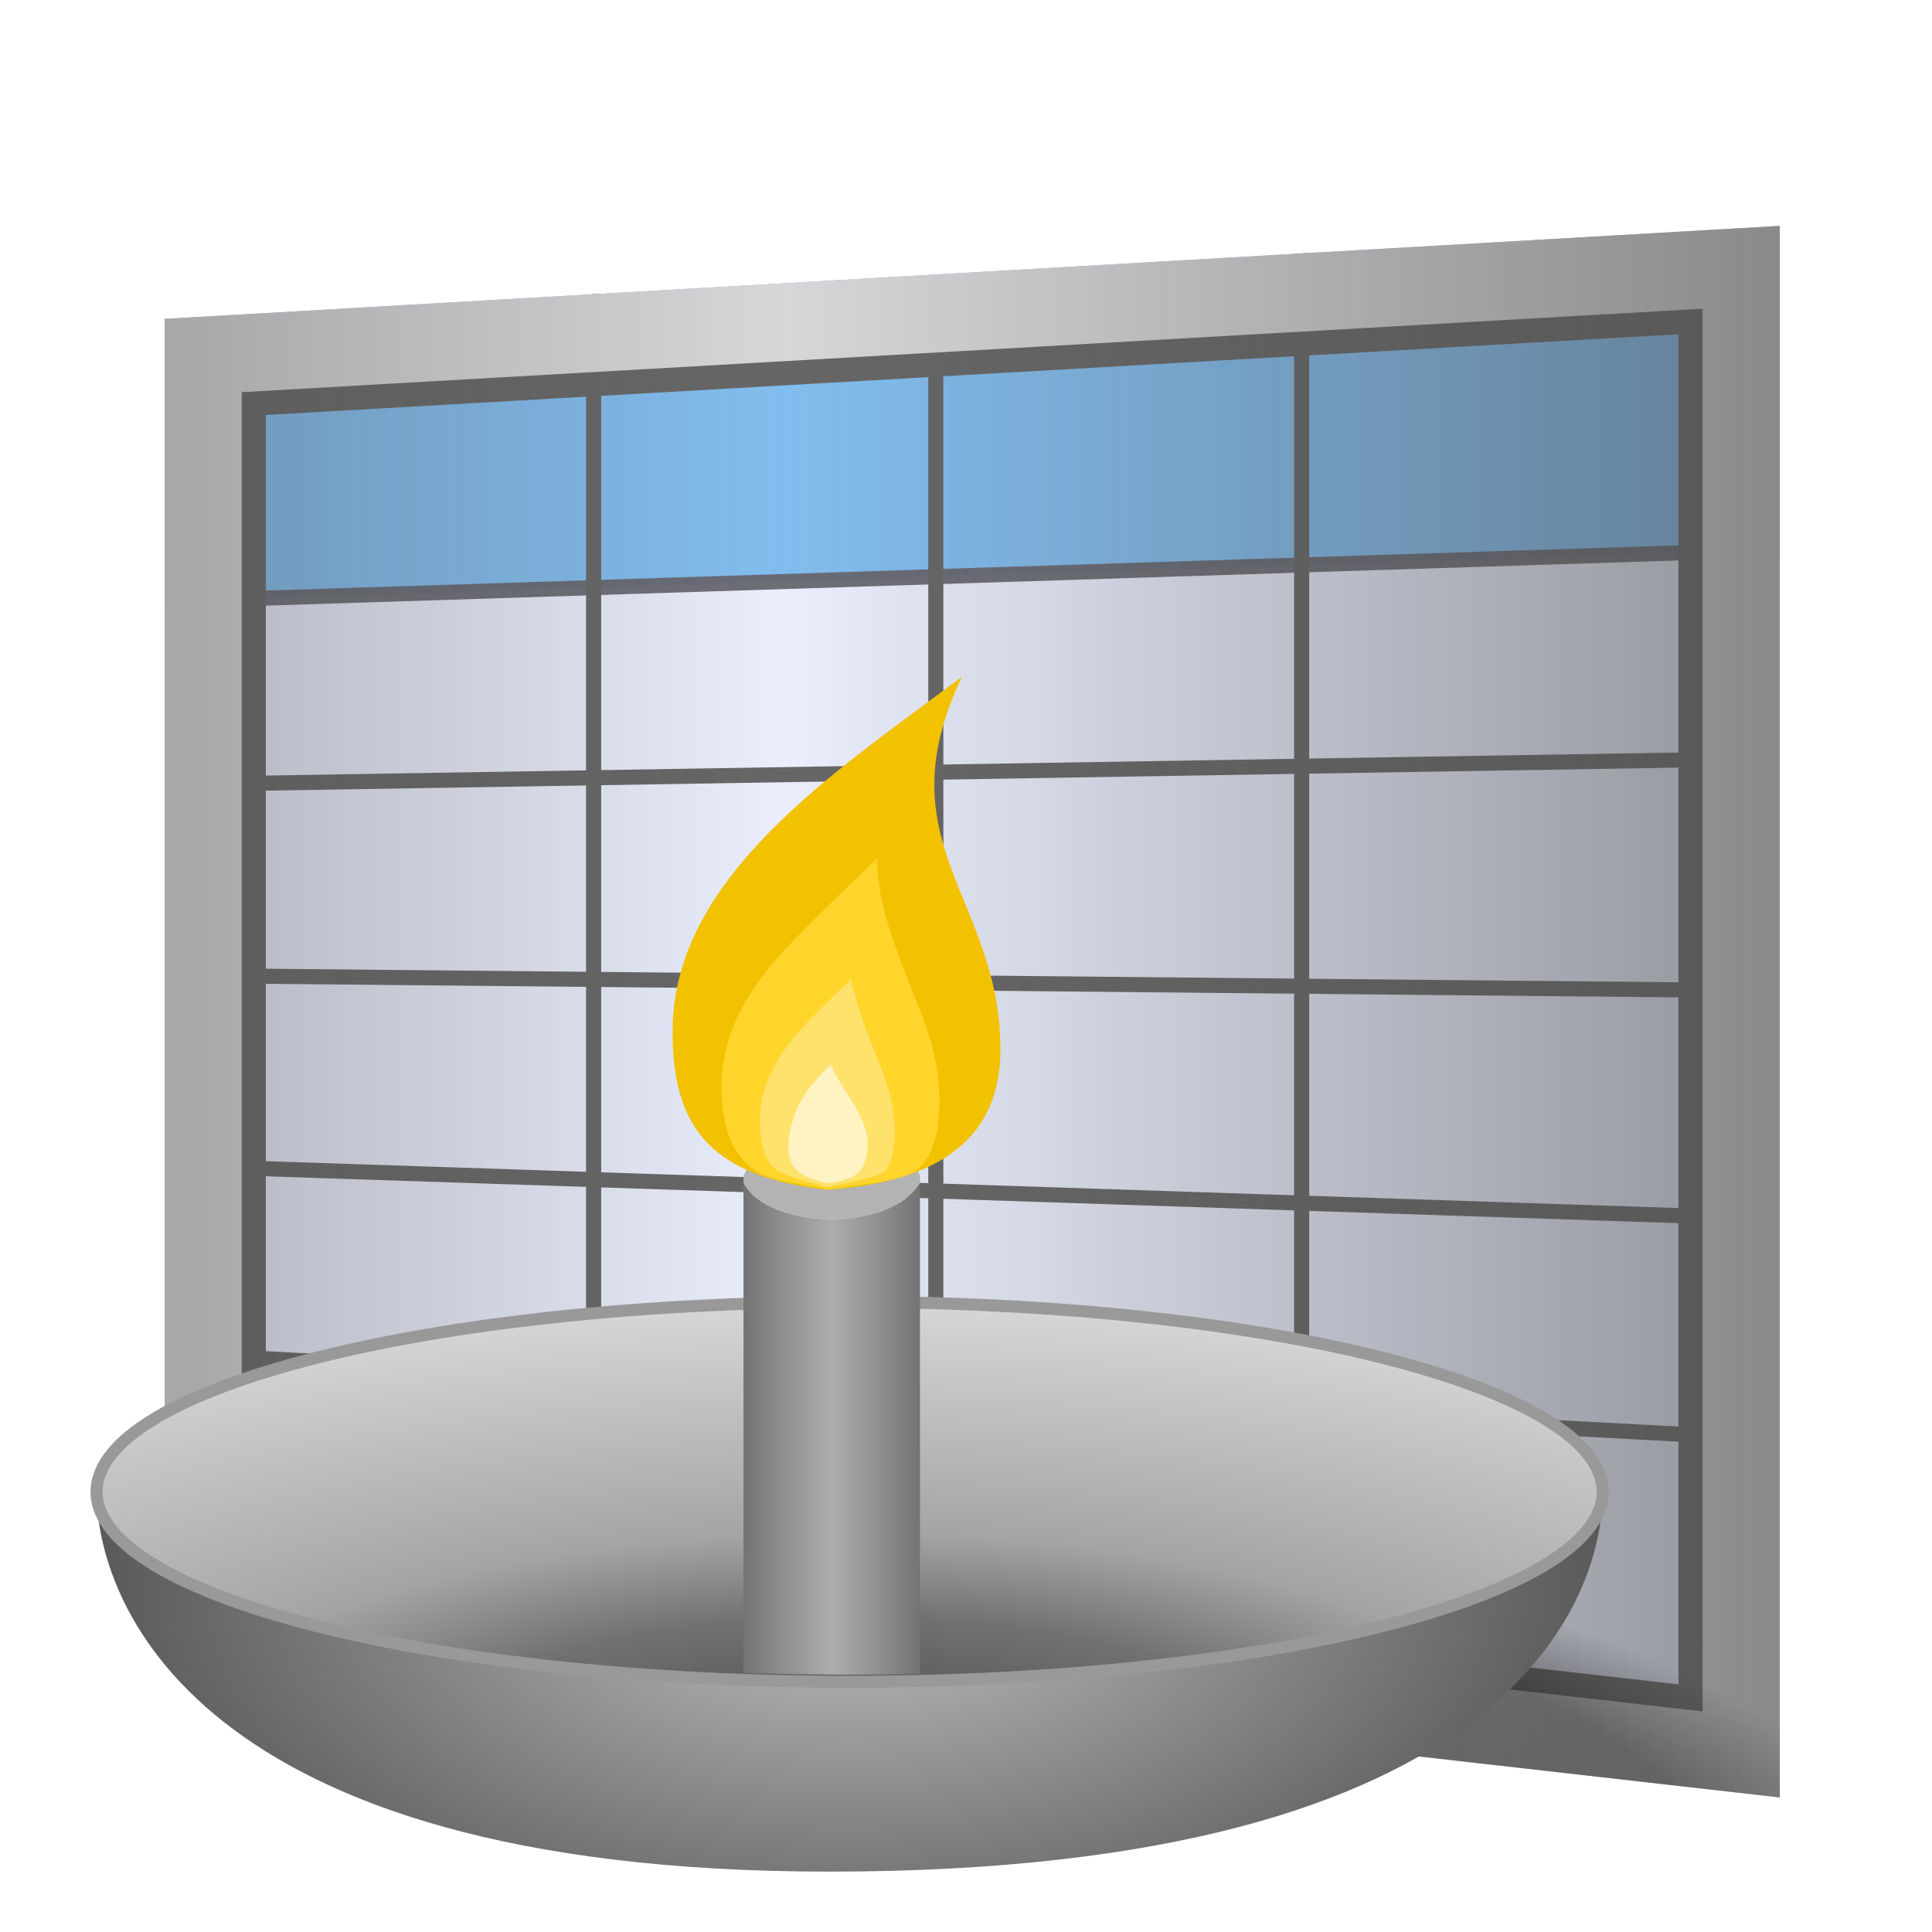 <?xml version="1.0" encoding="UTF-8" standalone="no"?>
<!-- Created with Inkscape (http://www.inkscape.org/) -->

<svg
   xmlns:dc="http://purl.org/dc/elements/1.1/"
   xmlns:cc="http://creativecommons.org/ns#"
   xmlns:rdf="http://www.w3.org/1999/02/22-rdf-syntax-ns#"
   xmlns:svg="http://www.w3.org/2000/svg"
   xmlns="http://www.w3.org/2000/svg"
   xmlns:xlink="http://www.w3.org/1999/xlink"
   xmlns:sodipodi="http://sodipodi.sourceforge.net/DTD/sodipodi-0.dtd"
   xmlns:inkscape="http://www.inkscape.org/namespaces/inkscape"
   width="64"
   height="64"
   id="svg2816"
   version="1.1"
   inkscape:version="0.48.0 r9654"
   sodipodi:docname="favicon.svg">
  <defs
     id="defs2818">
    <linearGradient
       inkscape:collect="always"
       id="linearGradient4076">
      <stop
         style="stop-color:#999999;stop-opacity:1;"
         offset="0"
         id="stop4078" />
      <stop
         style="stop-color:#999999;stop-opacity:0;"
         offset="1"
         id="stop4080" />
    </linearGradient>
    <linearGradient
       id="linearGradient4007">
      <stop
         style="stop-color:#999999;stop-opacity:1;"
         offset="0"
         id="stop4009" />
      <stop
         id="stop4053"
         offset="0.677"
         style="stop-color:#999999;stop-opacity:0.569;" />
      <stop
         style="stop-color:#999999;stop-opacity:0.033;"
         offset="1"
         id="stop4011" />
    </linearGradient>
    <linearGradient
       inkscape:collect="always"
       id="linearGradient3917">
      <stop
         style="stop-color:#4d4d4d;stop-opacity:0"
         offset="0"
         id="stop3919" />
      <stop
         style="stop-color:#4d4d4d;stop-opacity:0.559"
         offset="1"
         id="stop3921" />
    </linearGradient>
    <linearGradient
       id="linearGradient3795">
      <stop
         style="stop-color:#000000;stop-opacity:0.771;"
         offset="0"
         id="stop3797" />
      <stop
         id="stop3803"
         offset="0.89"
         style="stop-color:#000000;stop-opacity:0.557;" />
      <stop
         style="stop-color:#000000;stop-opacity:0;"
         offset="1"
         id="stop3799" />
    </linearGradient>
    <linearGradient
       id="linearGradient3740">
      <stop
         style="stop-color:#adadad;stop-opacity:1;"
         offset="0"
         id="stop3742" />
      <stop
         id="stop3748"
         offset="0.598"
         style="stop-color:#8c8c8c;stop-opacity:1;" />
      <stop
         style="stop-color:#737373;stop-opacity:1;"
         offset="1"
         id="stop3744" />
    </linearGradient>
    <linearGradient
       id="linearGradient3663">
      <stop
         style="stop-color:#c1c1c1;stop-opacity:1;"
         offset="0"
         id="stop3665" />
      <stop
         style="stop-color:#4d4d4d;stop-opacity:1"
         offset="1"
         id="stop3667" />
    </linearGradient>
    <linearGradient
       id="linearGradient3655">
      <stop
         style="stop-color:#4a4a4a;stop-opacity:1;"
         offset="0"
         id="stop3657" />
      <stop
         id="stop3671"
         offset="0.301"
         style="stop-color:#717171;stop-opacity:1;" />
      <stop
         style="stop-color:#a4a4a4;stop-opacity:1;"
         offset="0.483"
         id="stop3673" />
      <stop
         id="stop3676"
         offset="0.605"
         style="stop-color:#b1b1b1;stop-opacity:1;" />
      <stop
         style="stop-color:#d8d8d8;stop-opacity:1;"
         offset="1"
         id="stop3659" />
    </linearGradient>
    <inkscape:perspective
       sodipodi:type="inkscape:persp3d"
       inkscape:vp_x="0 : 32 : 1"
       inkscape:vp_y="0 : 1000 : 0"
       inkscape:vp_z="64 : 32 : 1"
       inkscape:persp3d-origin="32 : 21.333333 : 1"
       id="perspective2824" />
    <radialGradient
       inkscape:collect="always"
       xlink:href="#linearGradient3655"
       id="radialGradient3661"
       cx="33.268"
       cy="79.72"
       fx="33.268"
       fy="79.72"
       r="25.446"
       gradientTransform="matrix(1.842,-2.3513749e-7,6.9729756e-8,0.598,-28.003,11.636)"
       gradientUnits="userSpaceOnUse" />
    <radialGradient
       inkscape:collect="always"
       xlink:href="#linearGradient3663"
       id="radialGradient3669"
       cx="33.275"
       cy="53.716"
       fx="33.275"
       fy="53.716"
       r="25.446"
       gradientTransform="matrix(1.097,3.756e-8,-3.4615034e-8,0.591,15.117,13.429)"
       gradientUnits="userSpaceOnUse" />
    <inkscape:perspective
       id="perspective3688"
       inkscape:persp3d-origin="0.5 : 0.33333333 : 1"
       inkscape:vp_z="1 : 0.5 : 1"
       inkscape:vp_y="0 : 1000 : 0"
       inkscape:vp_x="0 : 0.5 : 1"
       sodipodi:type="inkscape:persp3d" />
    <radialGradient
       inkscape:collect="always"
       xlink:href="#linearGradient3655-2"
       id="radialGradient3661-5"
       cx="33.268"
       cy="79.72"
       fx="33.268"
       fy="79.72"
       r="25.446"
       gradientTransform="matrix(1.842,-2.3513749e-7,6.9729756e-8,0.598,-28.003,11.636)"
       gradientUnits="userSpaceOnUse" />
    <linearGradient
       id="linearGradient3655-2">
      <stop
         style="stop-color:#4a4a4a;stop-opacity:1;"
         offset="0"
         id="stop3657-6" />
      <stop
         id="stop3671-1"
         offset="0.301"
         style="stop-color:#717171;stop-opacity:1;" />
      <stop
         style="stop-color:#a4a4a4;stop-opacity:1;"
         offset="0.483"
         id="stop3673-1" />
      <stop
         id="stop3676-7"
         offset="0.605"
         style="stop-color:#b1b1b1;stop-opacity:1;" />
      <stop
         style="stop-color:#d8d8d8;stop-opacity:1;"
         offset="1"
         id="stop3659-8" />
    </linearGradient>
    <linearGradient
       inkscape:collect="always"
       xlink:href="#linearGradient3740"
       id="linearGradient3746"
       x1="33.021"
       y1="50.754"
       x2="35.944"
       y2="50.754"
       gradientUnits="userSpaceOnUse"
       spreadMethod="reflect" />
    <clipPath
       clipPathUnits="userSpaceOnUse"
       id="clipPath3779">
      <path
         style="fill:#ffffff;fill-opacity:1;stroke:none"
         d="m 35.441,13.322 c -6.872,0 -14.898,33.664 -19.382,34.793 -2.242,0.565 -4.052,1.237 -5.281,1.969 -1.229,0.732 -1.844,1.509 -1.844,2.25 0,0.741 0.615,1.515 1.844,2.25 1.229,0.735 3.039,1.4 5.281,1.969 4.484,1.137 10.69,1.844 17.562,1.844 6.872,0 13.078,-0.707 17.562,-1.844 2.242,-0.568 4.052,-1.234 5.281,-1.969 1.229,-0.735 1.844,-1.509 1.844,-2.25 0,-0.741 -0.615,-1.518 -1.844,-2.25 C 55.236,49.352 53.426,48.68 51.184,48.116 46.699,46.986 42.313,13.322 35.441,13.322 z"
         id="path3781"
         sodipodi:nodetypes="csssssssssssc"
         inkscape:connector-curvature="0" />
    </clipPath>
    <inkscape:perspective
       id="perspective3815"
       inkscape:persp3d-origin="0.5 : 0.33333333 : 1"
       inkscape:vp_z="1 : 0.5 : 1"
       inkscape:vp_y="0 : 1000 : 0"
       inkscape:vp_x="0 : 0.5 : 1"
       sodipodi:type="inkscape:persp3d" />
    <filter
       inkscape:collect="always"
       id="filter3840"
       color-interpolation-filters="sRGB">
      <feGaussianBlur
         inkscape:collect="always"
         stdDeviation="1.153"
         id="feGaussianBlur3842" />
    </filter>
    <radialGradient
       inkscape:collect="always"
       xlink:href="#linearGradient3795"
       id="radialGradient3844"
       gradientUnits="userSpaceOnUse"
       gradientTransform="matrix(1.132,0,0,0.317,-4.055,33.457)"
       cx="33.845"
       cy="69.307"
       fx="33.845"
       fy="69.307"
       r="46.13" />
    <inkscape:perspective
       id="perspective3875"
       inkscape:persp3d-origin="0.5 : 0.33333333 : 1"
       inkscape:vp_z="1 : 0.5 : 1"
       inkscape:vp_y="0 : 1000 : 0"
       inkscape:vp_x="0 : 0.5 : 1"
       sodipodi:type="inkscape:persp3d" />
    <linearGradient
       inkscape:collect="always"
       xlink:href="#linearGradient3917"
       id="linearGradient3923"
       x1="49.5"
       y1="22"
       x2="82.379"
       y2="22"
       gradientUnits="userSpaceOnUse"
       spreadMethod="reflect" />
    <inkscape:perspective
       id="perspective3935"
       inkscape:persp3d-origin="0.5 : 0.33333333 : 1"
       inkscape:vp_z="1 : 0.5 : 1"
       inkscape:vp_y="0 : 1000 : 0"
       inkscape:vp_x="0 : 0.5 : 1"
       sodipodi:type="inkscape:persp3d" />
    <inkscape:perspective
       id="perspective3671"
       inkscape:persp3d-origin="0.5 : 0.33333333 : 1"
       inkscape:vp_z="1 : 0.5 : 1"
       inkscape:vp_y="0 : 1000 : 0"
       inkscape:vp_x="0 : 0.5 : 1"
       sodipodi:type="inkscape:persp3d" />
    <clipPath
       clipPathUnits="userSpaceOnUse"
       id="clipPath3686">
      <path
         style="fill:#b3b3b3;stroke:none"
         d="m 28.922,3.164 53.505,-3.081 0,52.059 -53.505,-6.074 0,-42.905 z"
         id="path3688"
         sodipodi:nodetypes="ccccc"
         inkscape:connector-curvature="0" />
    </clipPath>
    <inkscape:perspective
       id="perspective3671-8"
       inkscape:persp3d-origin="0.5 : 0.33333333 : 1"
       inkscape:vp_z="1 : 0.5 : 1"
       inkscape:vp_y="0 : 1000 : 0"
       inkscape:vp_x="0 : 0.5 : 1"
       sodipodi:type="inkscape:persp3d" />
    <clipPath
       clipPathUnits="userSpaceOnUse"
       id="clipPath3700">
      <path
         style="fill:#e6e6e6;stroke:none"
         d="m 28.922,3.164 53.505,-3.081 0,52.059 -53.505,-6.074 0,-42.905 z"
         id="path3702"
         sodipodi:nodetypes="ccccc"
         inkscape:connector-curvature="0" />
    </clipPath>
    <radialGradient
       inkscape:collect="always"
       xlink:href="#linearGradient4007"
       id="radialGradient4015"
       cx="53.25"
       cy="60.037"
       fx="53.25"
       fy="60.037"
       r="31.207"
       gradientTransform="matrix(1.493,0,0,0.522,-26.235,28.697)"
       gradientUnits="userSpaceOnUse" />
    <filter
       inkscape:collect="always"
       id="filter4049"
       color-interpolation-filters="sRGB">
      <feGaussianBlur
         inkscape:collect="always"
         stdDeviation="1.275"
         id="feGaussianBlur4051" />
    </filter>
    <linearGradient
       inkscape:collect="always"
       xlink:href="#linearGradient4076"
       id="linearGradient4082"
       x1="118.066"
       y1="65.84"
       x2="114.288"
       y2="38.407"
       gradientUnits="userSpaceOnUse" />
    <linearGradient
       inkscape:collect="always"
       xlink:href="#linearGradient4076-6"
       id="linearGradient4082-5"
       x1="118.066"
       y1="65.84"
       x2="114.288"
       y2="38.407"
       gradientUnits="userSpaceOnUse" />
    <linearGradient
       inkscape:collect="always"
       id="linearGradient4076-6">
      <stop
         style="stop-color:#999999;stop-opacity:1;"
         offset="0"
         id="stop4078-9" />
      <stop
         style="stop-color:#999999;stop-opacity:0;"
         offset="1"
         id="stop4080-3" />
    </linearGradient>
    <linearGradient
       y2="17.832"
       x2="110.292"
       y1="65.84"
       x1="118.066"
       gradientUnits="userSpaceOnUse"
       id="linearGradient4109"
       xlink:href="#linearGradient4076-6"
       inkscape:collect="always" />
    <linearGradient
       y2="17.832"
       x2="110.292"
       y1="65.84"
       x1="118.066"
       gradientUnits="userSpaceOnUse"
       id="linearGradient4109-5"
       xlink:href="#linearGradient4076-6-2"
       inkscape:collect="always" />
    <linearGradient
       inkscape:collect="always"
       id="linearGradient4076-6-2">
      <stop
         style="stop-color:#999999;stop-opacity:1;"
         offset="0"
         id="stop4078-9-5" />
      <stop
         style="stop-color:#999999;stop-opacity:0;"
         offset="1"
         id="stop4080-3-4" />
    </linearGradient>
    <linearGradient
       y2="37.035"
       x2="119.555"
       y1="60.353"
       x1="109.461"
       gradientUnits="userSpaceOnUse"
       id="linearGradient4161"
       xlink:href="#linearGradient4076-6-2"
       inkscape:collect="always" />
    <filter
       inkscape:collect="always"
       id="filter4204"
       x="-0.037"
       width="1.075"
       y="-0.142"
       height="1.285"
       color-interpolation-filters="sRGB">
      <feGaussianBlur
         inkscape:collect="always"
         stdDeviation="3.009"
         id="feGaussianBlur4206" />
    </filter>
  </defs>
  <sodipodi:namedview
     id="base"
     pagecolor="#ffffff"
     bordercolor="#666666"
     borderopacity="1.0"
     inkscape:pageopacity="0"
     inkscape:pageshadow="2"
     inkscape:zoom="2.9196403"
     inkscape:cx="51.090769"
     inkscape:cy="13.323559"
     inkscape:current-layer="layer6"
     showgrid="true"
     inkscape:document-units="px"
     inkscape:grid-bbox="true"
     inkscape:showpageshadow="false"
     showborder="true"
     inkscape:window-width="1280"
     inkscape:window-height="723"
     inkscape:window-x="0"
     inkscape:window-y="25"
     inkscape:window-maximized="1"
     fit-margin-top="0"
     fit-margin-left="-16"
     fit-margin-right="0"
     fit-margin-bottom="-5"
     borderlayer="true" />
  <g
     inkscape:groupmode="layer"
     id="layer6"
     inkscape:label="Pozadie"
     transform="translate(-16,5)"
     sodipodi:insensitive="true" />
  <g
     inkscape:groupmode="layer"
     id="layer7"
     inkscape:label="Tien"
     sodipodi:insensitive="true"
     style="display:none"
     transform="translate(-16,5)">
    <path
       sodipodi:type="arc"
       style="opacity:0.475;fill:url(#radialGradient4015);fill-opacity:1;stroke:none;filter:url(#filter4049)"
       id="path4005"
       sodipodi:cx="53.249535"
       sodipodi:cy="60.037243"
       sodipodi:rx="50.208046"
       sodipodi:ry="16.325855"
       d="m 103.458,60.037 c 0,9.017 -22.479,16.326 -50.208,16.326 -27.729,0 -50.208,-7.309 -50.208,-16.326 0,-9.017 22.479,-16.326 50.208,-16.326 27.729,0 50.208,7.309 50.208,16.326 z"
       transform="translate(-17.146,-1.677)" />
    <rect
       style="opacity:0.241;fill:url(#linearGradient4161);fill-opacity:1;stroke:none;filter:url(#filter4204)"
       id="rect4074"
       width="60.153"
       height="50.752"
       x="73.753"
       y="23.318"
       transform="matrix(1,0,-1.022,0.729,19.416,1)" />
  </g>
  <g
     inkscape:groupmode="layer"
     id="layer4"
     inkscape:label="Rozvrh"
     transform="translate(-23.469,7.4)"
     style="display:inline"
     sodipodi:insensitive="true">
    <g
       id="g3848"
       clip-path="url(#clipPath3686)"
       style="stroke-width:0.5;stroke-miterlimit:4;stroke-dasharray:none">
      <path
         sodipodi:nodetypes="ccccc"
         id="rect3789"
         d="m 28.922,1.529 53.505,-1.446 0,52.059 -53.505,-6.074 0,-44.539 z"
         style="fill:#eaeefd;fill-opacity:1;stroke:none"
         inkscape:connector-curvature="0" />
      <rect
         style="fill:#82bdef;fill-opacity:1;stroke:#66666f;stroke-width:0.5;stroke-miterlimit:4;stroke-opacity:0.941;stroke-dasharray:none"
         id="rect3855"
         width="81.501"
         height="15.698"
         x="20.531"
         y="-2.266"
         transform="matrix(1,-0.032,0.032,1,0,0)" />
      <path
         style="fill:none;stroke:#666666;stroke-width:0.5;stroke-linecap:butt;stroke-linejoin:miter;stroke-miterlimit:4;stroke-opacity:1;stroke-dasharray:none"
         d="m 43.134,1.634 0,45.522"
         id="path3857"
         inkscape:connector-curvature="0" />
      <path
         style="fill:none;stroke:#666666;stroke-width:0.5;stroke-linecap:butt;stroke-linejoin:miter;stroke-miterlimit:4;stroke-opacity:1;stroke-dasharray:none"
         d="m 66.588,-4.266 0,58"
         id="path3863"
         inkscape:connector-curvature="0" />
      <path
         id="path3865"
         d="m 54.469,2.331 0,45.522"
         style="fill:none;stroke:#666666;stroke-width:0.5;stroke-linecap:butt;stroke-linejoin:miter;stroke-miterlimit:4;stroke-opacity:1;stroke-dasharray:none"
         inkscape:connector-curvature="0" />
      <path
         style="fill:none;stroke:#666666;stroke-width:0.5;stroke-linecap:butt;stroke-linejoin:miter;stroke-miterlimit:4;stroke-opacity:1;stroke-dasharray:none"
         d="m 30.326,18.573 51.471,-0.839"
         id="path3903"
         sodipodi:nodetypes="cc"
         inkscape:connector-curvature="0" />
      <path
         style="fill:none;stroke:#666666;stroke-width:0.5;stroke-linecap:butt;stroke-linejoin:miter;stroke-miterlimit:4;stroke-opacity:1;stroke-dasharray:none"
         d="M 29.116,37.441 81.143,40.218"
         id="path3905"
         sodipodi:nodetypes="cc"
         inkscape:connector-curvature="0" />
      <path
         style="fill:none;stroke:#666666;stroke-width:0.5;stroke-linecap:butt;stroke-linejoin:miter;stroke-miterlimit:4;stroke-opacity:1;stroke-dasharray:none"
         d="m 29.231,31.215 52.418,1.739"
         id="path3907"
         sodipodi:nodetypes="cc"
         inkscape:connector-curvature="0" />
      <path
         style="fill:none;stroke:#666666;stroke-width:0.5;stroke-linecap:butt;stroke-linejoin:miter;stroke-miterlimit:4;stroke-opacity:1;stroke-dasharray:none"
         d="m 29.532,24.914 52.194,0.501"
         id="path3909"
         sodipodi:nodetypes="cc"
         inkscape:connector-curvature="0" />
      <path
         style="fill:none;stroke:#d7d7d9;stroke-width:6.4;stroke-miterlimit:4;stroke-opacity:1;stroke-dasharray:none"
         d="m 28.922,3.164 53.505,-3.081 0,52.059 -53.505,-6.074 0,-42.905 z"
         id="path3901"
         sodipodi:nodetypes="ccccc"
         inkscape:connector-curvature="0" />
      <path
         sodipodi:type="inkscape:offset"
         inkscape:radius="-2.9624872"
         inkscape:original="M 82.4375 0.09375 L 28.90625 3.15625 L 28.90625 46.0625 L 82.4375 52.15625 L 82.4375 0.09375 z "
         style="fill:none;stroke:#666666;stroke-width:0.8;stroke-miterlimit:4;stroke-opacity:1;stroke-dasharray:none"
         id="path2889"
         d="M 79.469,3.25 31.875,5.969 l 0,37.469 47.594,5.406 0,-45.594 z" />
    </g>
  </g>
  <g
     inkscape:groupmode="layer"
     id="layer5"
     inkscape:label="RozvrhBlend"
     transform="translate(-23.469,7.4)"
     sodipodi:insensitive="true">
    <g
       id="g3829"
       clip-path="url(#clipPath3700)"
       style="filter:url(#filter3840)">
      <rect
         y="-3.677"
         x="4.338"
         height="67.388"
         width="92.26"
         id="rect3793"
         style="opacity:0.774;fill:url(#radialGradient3844);fill-opacity:1;stroke:none" />
      <rect
         style="fill:url(#linearGradient3923);fill-opacity:1;stroke:none"
         id="rect3915"
         width="155"
         height="120"
         x="-28"
         y="-38" />
    </g>
  </g>
  <g
     inkscape:groupmode="layer"
     id="layer2"
     inkscape:label="Podlozka"
     transform="translate(-23.469,7.4)"
     style="display:inline"
     sodipodi:insensitive="true">
    <path
       style="fill:url(#radialGradient3669);fill-opacity:1;stroke:none"
       d="m 76.56,42.021 c 0,3.474 -2.939,12.579 -25.625,12.579 -21.218,0 -24.266,-9.105 -24.266,-12.579 0,-3.474 11.169,-6.29 24.946,-6.29 13.777,0 24.946,2.816 24.946,6.29 z"
       id="path2880"
       sodipodi:nodetypes="csssc"
       inkscape:connector-curvature="0" />
    <path
       sodipodi:type="arc"
       style="fill:url(#radialGradient3661);fill-opacity:1;stroke:#999999;stroke-width:0.4;stroke-miterlimit:4;stroke-dasharray:none"
       id="path2878"
       sodipodi:cx="33.274899"
       sodipodi:cy="50.571049"
       sodipodi:rx="24.945551"
       sodipodi:ry="6.2895088"
       d="m 58.22,50.571 c 0,3.474 -11.169,6.29 -24.946,6.29 -13.777,0 -24.946,-2.816 -24.946,-6.29 0,-3.474 11.169,-6.29 24.946,-6.29 13.777,0 24.946,2.816 24.946,6.29 z"
       transform="translate(18.34,-8.55)" />
  </g>
  <g
     inkscape:groupmode="layer"
     id="layer3"
     inkscape:label="Sviecka"
     transform="translate(-23.469,7.4)"
     style="display:inline"
     sodipodi:insensitive="true">
    <g
       id="g3729"
       clip-path="url(#clipPath3779)"
       transform="translate(18,-10.322)">
      <path
         style="fill:url(#linearGradient3746);fill-opacity:1;stroke:none"
         d="m 30.098,42.11 c 0.853,1.56 4.855,1.638 5.846,0 l 0,17.288 -5.846,0 0,-17.288 z"
         id="rect3678"
         sodipodi:nodetypes="ccccc"
         inkscape:connector-curvature="0" />
      <path
         sodipodi:nodetypes="ccccc"
         id="path3786"
         d="m 30.098,42.11 c 0.853,1.56 4.855,1.638 5.846,0 l 0,-0.242 c -0.498,-1.37 -5.088,-1.64 -5.846,0 l 0,0.242 z"
         style="fill:#b3b3b3;fill-opacity:1;stroke:none"
         inkscape:connector-curvature="0" />
    </g>
  </g>
  <g
     id="layer1"
     inkscape:label="Plamen"
     inkscape:groupmode="layer"
     style="display:inline"
     transform="translate(-23.469,7.4)"
     sodipodi:insensitive="true">
    <g
       id="g3771"
       transform="matrix(0.475,0,0,0.475,35.172,11.869)">
      <path
         sodipodi:nodetypes="ccscc"
         id="path2852"
         d="m 45.131,32.637 c 0,5.934 -3.905,9.217 -12.15,9.774 C 25.378,41.496 22.183,38.486 22.268,31.193 22.393,20.585 33.431,13.368 42.454,6.629 36.885,18.245 45.131,22.029 45.131,32.637 z"
         style="fill:#f2c100;fill-opacity:1;stroke:none"
         inkscape:connector-curvature="0" />
      <path
         sodipodi:nodetypes="cssscsssc"
         id="path2859"
         d="m 36.527,19.296 c -2.673,2.568 -3.904,3.769 -5.823,5.723 -3.032,3.085 -4.976,6.299 -5.02,10.04 -0.031,2.688 0.592,4.423 1.767,5.558 1.175,1.135 2.651,1.201 5.743,1.764 3.17,-0.478 5.433,-0.618 6.345,-1.56 0.912,-0.942 1.332,-2.412 1.332,-4.61 0,-3.892 -1.504,-6.488 -2.689,-9.732 -0.738,-2.018 -1.647,-4.484 -1.655,-7.183 z"
         style="fill:#ffd52c;fill-opacity:1;stroke:none"
         inkscape:connector-curvature="0" />
      <path
         sodipodi:nodetypes="cssscsssc"
         id="path2869"
         d="m 36.25,16.156 c -1.372,1.336 -2.867,2.779 -4.281,4.219 -3.513,3.575 -5.485,6.986 -5.531,10.875 -0.035,2.963 0.573,4.387 1.531,5.312 0.938,0.906 4.033,1.453 5.573,2.057 2.397,-0.493 5.751,-1.111 6.364,-1.745 0.606,-0.625 1.062,-1.821 1.062,-4.25 0,-4.237 -1.641,-7.041 -3.156,-11.188 -0.537,-1.469 -1.116,-3.308 -1.562,-5.281 z"
         style="fill:#ffe26c;fill-opacity:1;stroke:none"
         transform="matrix(0.646,0,0,0.646,11.288,17.29)"
         inkscape:connector-curvature="0" />
      <path
         sodipodi:nodetypes="ccccc"
         id="path2873"
         d="m 33.301,33.658 c -1.766,1.744 -2.732,3.106 -2.972,5.598 0.037,1.693 0.697,2.186 2.709,2.703 1.942,-0.284 2.787,-0.65 2.839,-2.83 -0.122,-2.095 -1.808,-3.56 -2.576,-5.471 z"
         style="fill:#fff3c3;fill-opacity:1;stroke:none"
         inkscape:connector-curvature="0" />
    </g>
  </g>
</svg>
